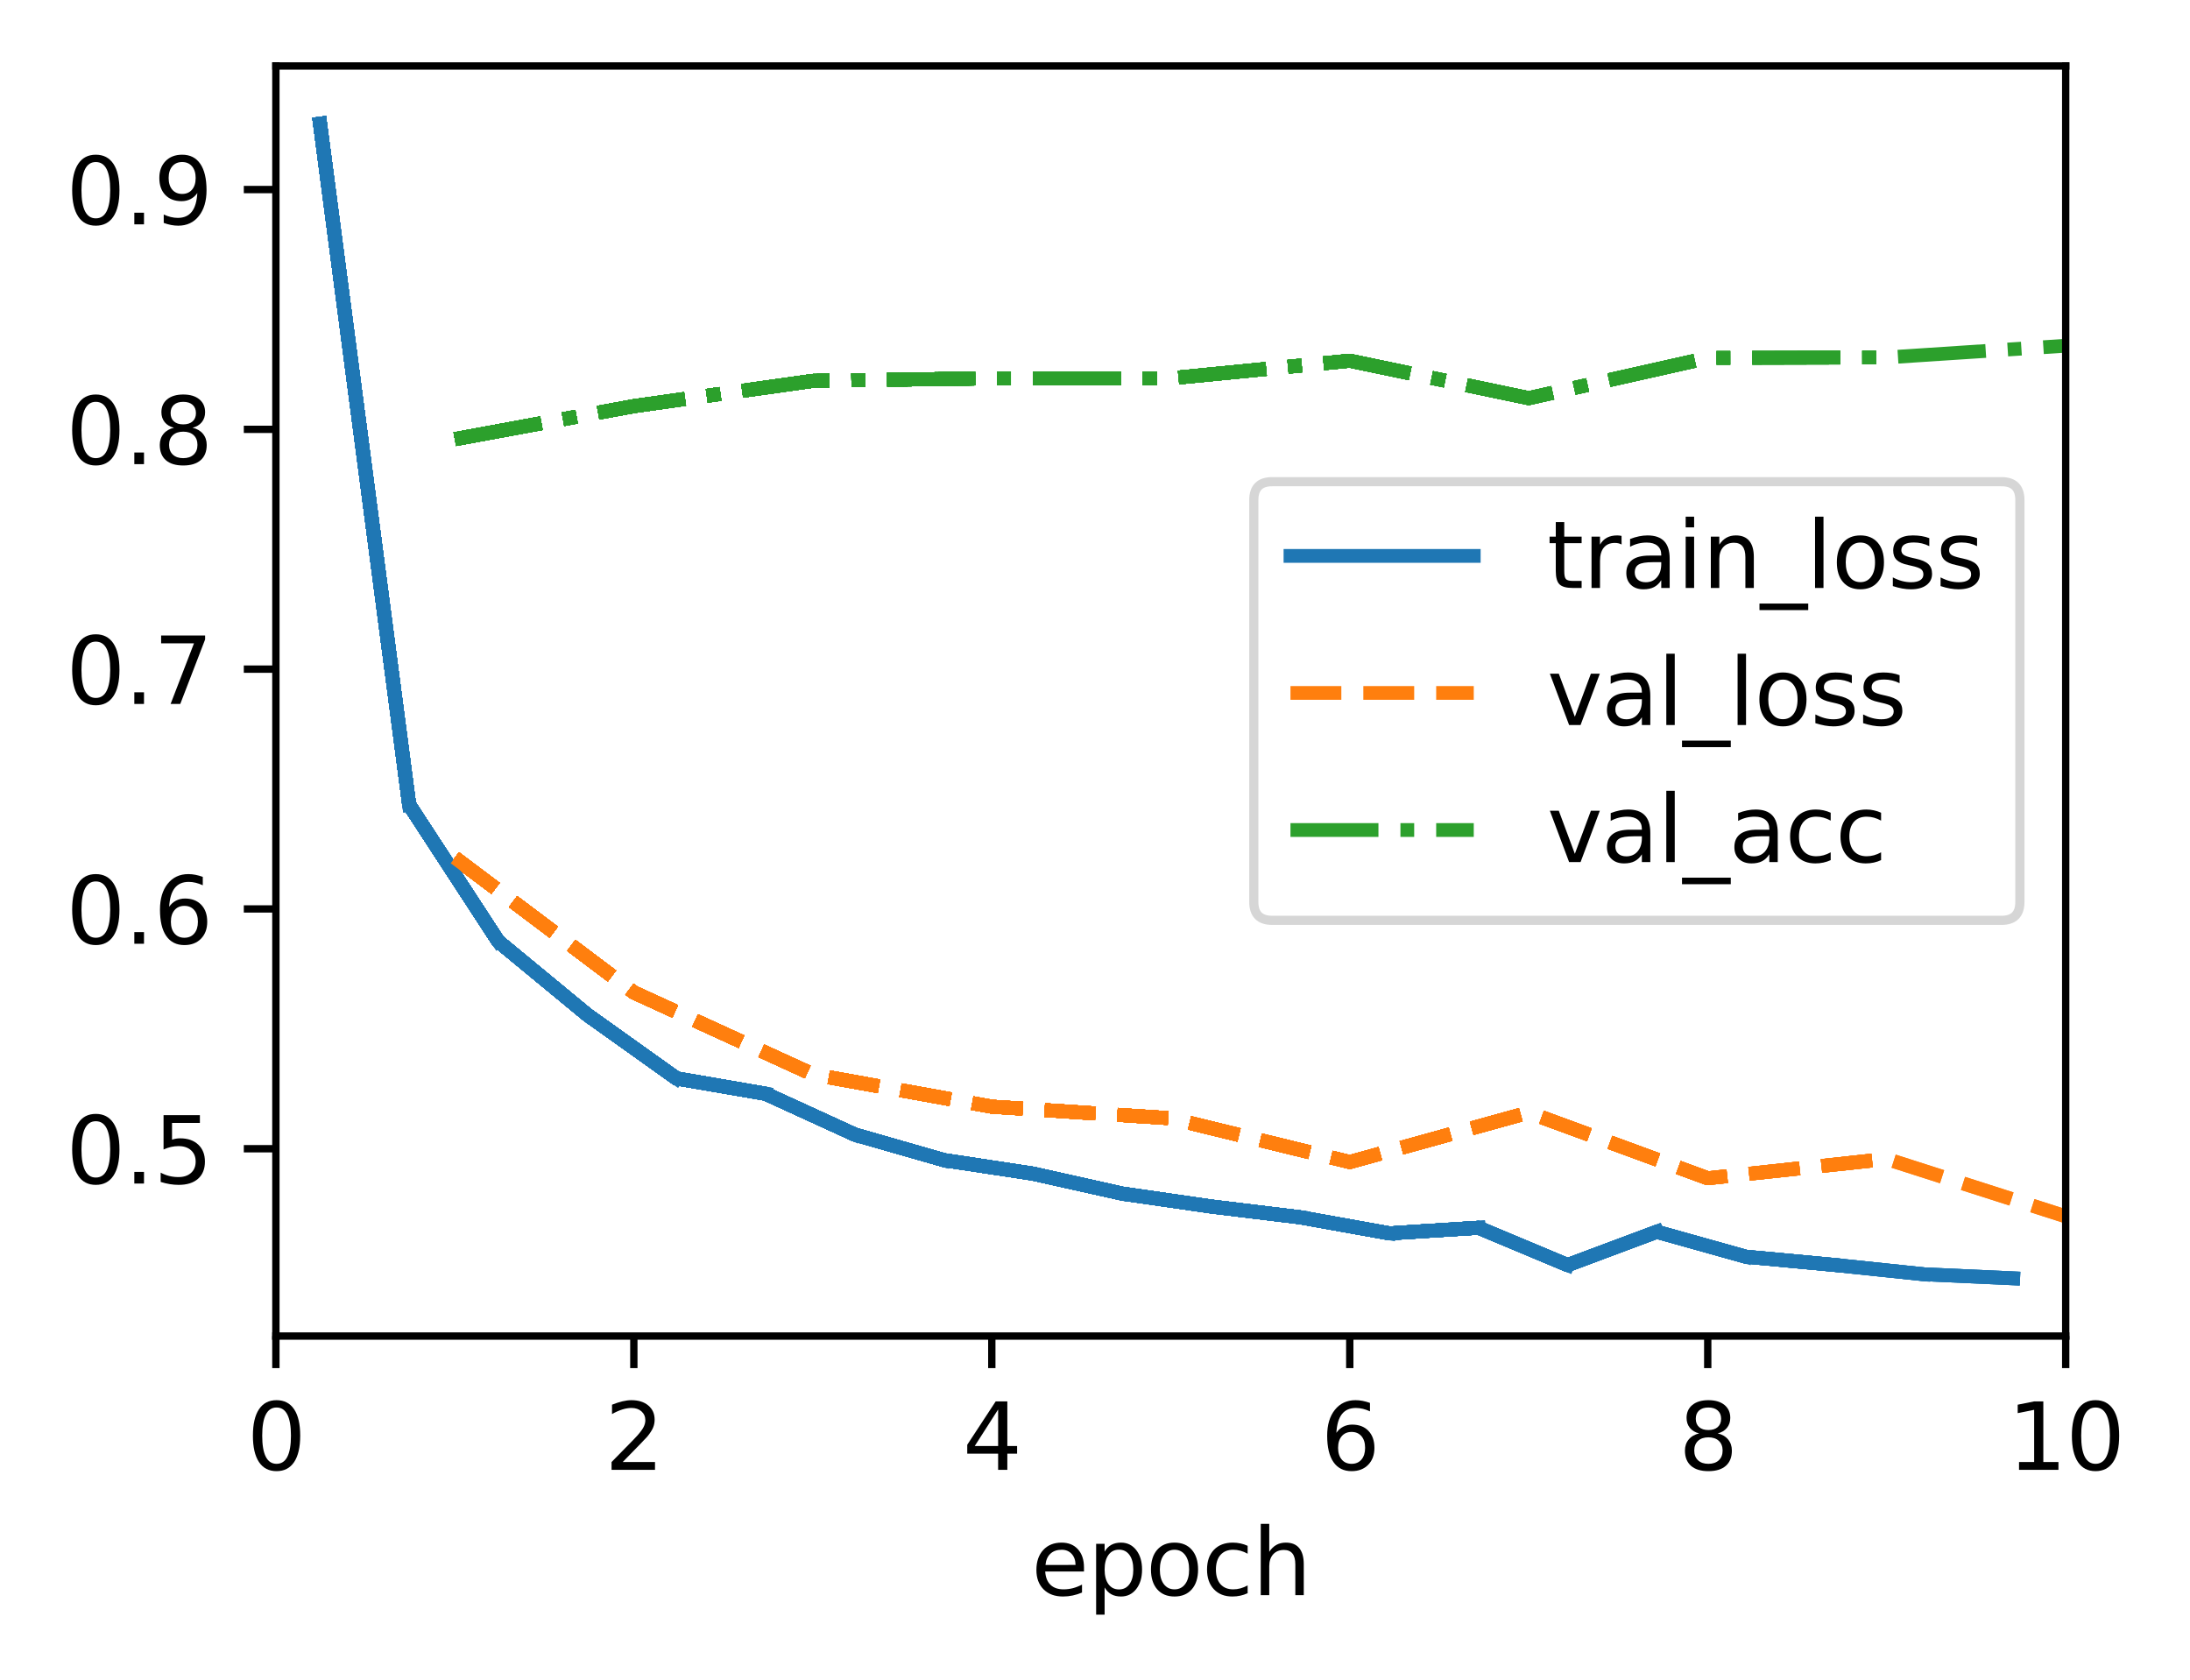 <?xml version="1.0" encoding="utf-8" standalone="no"?>
<!DOCTYPE svg PUBLIC "-//W3C//DTD SVG 1.1//EN"
  "http://www.w3.org/Graphics/SVG/1.1/DTD/svg11.dtd">
<svg xmlns:xlink="http://www.w3.org/1999/xlink" width="238.966pt" height="183.356pt" viewBox="0 0 238.966 183.356" xmlns="http://www.w3.org/2000/svg" version="1.1">
 <defs>
  <style type="text/css">*{stroke-linejoin: round; stroke-linecap: butt}</style>
 </defs>
 <g id="figure_1">
  <g id="patch_1">
   <path d="M 0 183.356 
L 238.966 183.356 
L 238.966 0 
L 0 0 
z
" style="fill: #ffffff"/>
  </g>
  <g id="axes_1">
   <g id="patch_2">
    <path d="M 30.103 145.8 
L 225.403 145.8 
L 225.403 7.2 
L 30.103 7.2 
z
" style="fill: #ffffff"/>
   </g>
   <g id="matplotlib.axis_1">
    <g id="xtick_1">
     <g id="line2d_1">
      <defs>
       <path id="m4567399475" d="M 0 0 
L 0 3.5 
" style="stroke: #000000; stroke-width: 0.8"/>
      </defs>
      <g>
       <use xlink:href="#m4567399475" x="30.103" y="145.8" style="stroke: #000000; stroke-width: 0.8"/>
      </g>
     </g>
     <g id="text_1">
      <!-- 0 -->
      <g transform="translate(26.922 160.398) scale(0.1 -0.1)">
       <defs>
        <path id="DejaVuSans-30" d="M 2034 4250 
Q 1547 4250 1301 3770 
Q 1056 3291 1056 2328 
Q 1056 1369 1301 889 
Q 1547 409 2034 409 
Q 2525 409 2770 889 
Q 3016 1369 3016 2328 
Q 3016 3291 2770 3770 
Q 2525 4250 2034 4250 
z
M 2034 4750 
Q 2819 4750 3233 4129 
Q 3647 3509 3647 2328 
Q 3647 1150 3233 529 
Q 2819 -91 2034 -91 
Q 1250 -91 836 529 
Q 422 1150 422 2328 
Q 422 3509 836 4129 
Q 1250 4750 2034 4750 
z
" transform="scale(0.016)"/>
       </defs>
       <use xlink:href="#DejaVuSans-30"/>
      </g>
     </g>
    </g>
    <g id="xtick_2">
     <g id="line2d_2">
      <g>
       <use xlink:href="#m4567399475" x="69.163" y="145.8" style="stroke: #000000; stroke-width: 0.8"/>
      </g>
     </g>
     <g id="text_2">
      <!-- 2 -->
      <g transform="translate(65.982 160.398) scale(0.1 -0.1)">
       <defs>
        <path id="DejaVuSans-32" d="M 1228 531 
L 3431 531 
L 3431 0 
L 469 0 
L 469 531 
Q 828 903 1448 1529 
Q 2069 2156 2228 2338 
Q 2531 2678 2651 2914 
Q 2772 3150 2772 3378 
Q 2772 3750 2511 3984 
Q 2250 4219 1831 4219 
Q 1534 4219 1204 4116 
Q 875 4013 500 3803 
L 500 4441 
Q 881 4594 1212 4672 
Q 1544 4750 1819 4750 
Q 2544 4750 2975 4387 
Q 3406 4025 3406 3419 
Q 3406 3131 3298 2873 
Q 3191 2616 2906 2266 
Q 2828 2175 2409 1742 
Q 1991 1309 1228 531 
z
" transform="scale(0.016)"/>
       </defs>
       <use xlink:href="#DejaVuSans-32"/>
      </g>
     </g>
    </g>
    <g id="xtick_3">
     <g id="line2d_3">
      <g>
       <use xlink:href="#m4567399475" x="108.223" y="145.8" style="stroke: #000000; stroke-width: 0.8"/>
      </g>
     </g>
     <g id="text_3">
      <!-- 4 -->
      <g transform="translate(105.042 160.398) scale(0.1 -0.1)">
       <defs>
        <path id="DejaVuSans-34" d="M 2419 4116 
L 825 1625 
L 2419 1625 
L 2419 4116 
z
M 2253 4666 
L 3047 4666 
L 3047 1625 
L 3713 1625 
L 3713 1100 
L 3047 1100 
L 3047 0 
L 2419 0 
L 2419 1100 
L 313 1100 
L 313 1709 
L 2253 4666 
z
" transform="scale(0.016)"/>
       </defs>
       <use xlink:href="#DejaVuSans-34"/>
      </g>
     </g>
    </g>
    <g id="xtick_4">
     <g id="line2d_4">
      <g>
       <use xlink:href="#m4567399475" x="147.283" y="145.8" style="stroke: #000000; stroke-width: 0.8"/>
      </g>
     </g>
     <g id="text_4">
      <!-- 6 -->
      <g transform="translate(144.102 160.398) scale(0.1 -0.1)">
       <defs>
        <path id="DejaVuSans-36" d="M 2113 2584 
Q 1688 2584 1439 2293 
Q 1191 2003 1191 1497 
Q 1191 994 1439 701 
Q 1688 409 2113 409 
Q 2538 409 2786 701 
Q 3034 994 3034 1497 
Q 3034 2003 2786 2293 
Q 2538 2584 2113 2584 
z
M 3366 4563 
L 3366 3988 
Q 3128 4100 2886 4159 
Q 2644 4219 2406 4219 
Q 1781 4219 1451 3797 
Q 1122 3375 1075 2522 
Q 1259 2794 1537 2939 
Q 1816 3084 2150 3084 
Q 2853 3084 3261 2657 
Q 3669 2231 3669 1497 
Q 3669 778 3244 343 
Q 2819 -91 2113 -91 
Q 1303 -91 875 529 
Q 447 1150 447 2328 
Q 447 3434 972 4092 
Q 1497 4750 2381 4750 
Q 2619 4750 2861 4703 
Q 3103 4656 3366 4563 
z
" transform="scale(0.016)"/>
       </defs>
       <use xlink:href="#DejaVuSans-36"/>
      </g>
     </g>
    </g>
    <g id="xtick_5">
     <g id="line2d_5">
      <g>
       <use xlink:href="#m4567399475" x="186.343" y="145.8" style="stroke: #000000; stroke-width: 0.8"/>
      </g>
     </g>
     <g id="text_5">
      <!-- 8 -->
      <g transform="translate(183.162 160.398) scale(0.1 -0.1)">
       <defs>
        <path id="DejaVuSans-38" d="M 2034 2216 
Q 1584 2216 1326 1975 
Q 1069 1734 1069 1313 
Q 1069 891 1326 650 
Q 1584 409 2034 409 
Q 2484 409 2743 651 
Q 3003 894 3003 1313 
Q 3003 1734 2745 1975 
Q 2488 2216 2034 2216 
z
M 1403 2484 
Q 997 2584 770 2862 
Q 544 3141 544 3541 
Q 544 4100 942 4425 
Q 1341 4750 2034 4750 
Q 2731 4750 3128 4425 
Q 3525 4100 3525 3541 
Q 3525 3141 3298 2862 
Q 3072 2584 2669 2484 
Q 3125 2378 3379 2068 
Q 3634 1759 3634 1313 
Q 3634 634 3220 271 
Q 2806 -91 2034 -91 
Q 1263 -91 848 271 
Q 434 634 434 1313 
Q 434 1759 690 2068 
Q 947 2378 1403 2484 
z
M 1172 3481 
Q 1172 3119 1398 2916 
Q 1625 2713 2034 2713 
Q 2441 2713 2670 2916 
Q 2900 3119 2900 3481 
Q 2900 3844 2670 4047 
Q 2441 4250 2034 4250 
Q 1625 4250 1398 4047 
Q 1172 3844 1172 3481 
z
" transform="scale(0.016)"/>
       </defs>
       <use xlink:href="#DejaVuSans-38"/>
      </g>
     </g>
    </g>
    <g id="xtick_6">
     <g id="line2d_6">
      <g>
       <use xlink:href="#m4567399475" x="225.403" y="145.8" style="stroke: #000000; stroke-width: 0.8"/>
      </g>
     </g>
     <g id="text_6">
      <!-- 10 -->
      <g transform="translate(219.041 160.398) scale(0.1 -0.1)">
       <defs>
        <path id="DejaVuSans-31" d="M 794 531 
L 1825 531 
L 1825 4091 
L 703 3866 
L 703 4441 
L 1819 4666 
L 2450 4666 
L 2450 531 
L 3481 531 
L 3481 0 
L 794 0 
L 794 531 
z
" transform="scale(0.016)"/>
       </defs>
       <use xlink:href="#DejaVuSans-31"/>
       <use xlink:href="#DejaVuSans-30" x="63.623"/>
      </g>
     </g>
    </g>
    <g id="text_7">
     <!-- epoch -->
     <g transform="translate(112.525 174.077) scale(0.1 -0.1)">
      <defs>
       <path id="DejaVuSans-65" d="M 3597 1894 
L 3597 1613 
L 953 1613 
Q 991 1019 1311 708 
Q 1631 397 2203 397 
Q 2534 397 2845 478 
Q 3156 559 3463 722 
L 3463 178 
Q 3153 47 2828 -22 
Q 2503 -91 2169 -91 
Q 1331 -91 842 396 
Q 353 884 353 1716 
Q 353 2575 817 3079 
Q 1281 3584 2069 3584 
Q 2775 3584 3186 3129 
Q 3597 2675 3597 1894 
z
M 3022 2063 
Q 3016 2534 2758 2815 
Q 2500 3097 2075 3097 
Q 1594 3097 1305 2825 
Q 1016 2553 972 2059 
L 3022 2063 
z
" transform="scale(0.016)"/>
       <path id="DejaVuSans-70" d="M 1159 525 
L 1159 -1331 
L 581 -1331 
L 581 3500 
L 1159 3500 
L 1159 2969 
Q 1341 3281 1617 3432 
Q 1894 3584 2278 3584 
Q 2916 3584 3314 3078 
Q 3713 2572 3713 1747 
Q 3713 922 3314 415 
Q 2916 -91 2278 -91 
Q 1894 -91 1617 61 
Q 1341 213 1159 525 
z
M 3116 1747 
Q 3116 2381 2855 2742 
Q 2594 3103 2138 3103 
Q 1681 3103 1420 2742 
Q 1159 2381 1159 1747 
Q 1159 1113 1420 752 
Q 1681 391 2138 391 
Q 2594 391 2855 752 
Q 3116 1113 3116 1747 
z
" transform="scale(0.016)"/>
       <path id="DejaVuSans-6f" d="M 1959 3097 
Q 1497 3097 1228 2736 
Q 959 2375 959 1747 
Q 959 1119 1226 758 
Q 1494 397 1959 397 
Q 2419 397 2687 759 
Q 2956 1122 2956 1747 
Q 2956 2369 2687 2733 
Q 2419 3097 1959 3097 
z
M 1959 3584 
Q 2709 3584 3137 3096 
Q 3566 2609 3566 1747 
Q 3566 888 3137 398 
Q 2709 -91 1959 -91 
Q 1206 -91 779 398 
Q 353 888 353 1747 
Q 353 2609 779 3096 
Q 1206 3584 1959 3584 
z
" transform="scale(0.016)"/>
       <path id="DejaVuSans-63" d="M 3122 3366 
L 3122 2828 
Q 2878 2963 2633 3030 
Q 2388 3097 2138 3097 
Q 1578 3097 1268 2742 
Q 959 2388 959 1747 
Q 959 1106 1268 751 
Q 1578 397 2138 397 
Q 2388 397 2633 464 
Q 2878 531 3122 666 
L 3122 134 
Q 2881 22 2623 -34 
Q 2366 -91 2075 -91 
Q 1284 -91 818 406 
Q 353 903 353 1747 
Q 353 2603 823 3093 
Q 1294 3584 2113 3584 
Q 2378 3584 2631 3529 
Q 2884 3475 3122 3366 
z
" transform="scale(0.016)"/>
       <path id="DejaVuSans-68" d="M 3513 2113 
L 3513 0 
L 2938 0 
L 2938 2094 
Q 2938 2591 2744 2837 
Q 2550 3084 2163 3084 
Q 1697 3084 1428 2787 
Q 1159 2491 1159 1978 
L 1159 0 
L 581 0 
L 581 4863 
L 1159 4863 
L 1159 2956 
Q 1366 3272 1645 3428 
Q 1925 3584 2291 3584 
Q 2894 3584 3203 3211 
Q 3513 2838 3513 2113 
z
" transform="scale(0.016)"/>
      </defs>
      <use xlink:href="#DejaVuSans-65"/>
      <use xlink:href="#DejaVuSans-70" x="61.523"/>
      <use xlink:href="#DejaVuSans-6f" x="125"/>
      <use xlink:href="#DejaVuSans-63" x="186.182"/>
      <use xlink:href="#DejaVuSans-68" x="241.162"/>
     </g>
    </g>
   </g>
   <g id="matplotlib.axis_2">
    <g id="ytick_1">
     <g id="line2d_7">
      <defs>
       <path id="madfe149d69" d="M 0 0 
L -3.5 0 
" style="stroke: #000000; stroke-width: 0.8"/>
      </defs>
      <g>
       <use xlink:href="#madfe149d69" x="30.103" y="125.358" style="stroke: #000000; stroke-width: 0.8"/>
      </g>
     </g>
     <g id="text_8">
      <!-- 0.5 -->
      <g transform="translate(7.2 129.157) scale(0.1 -0.1)">
       <defs>
        <path id="DejaVuSans-2e" d="M 684 794 
L 1344 794 
L 1344 0 
L 684 0 
L 684 794 
z
" transform="scale(0.016)"/>
        <path id="DejaVuSans-35" d="M 691 4666 
L 3169 4666 
L 3169 4134 
L 1269 4134 
L 1269 2991 
Q 1406 3038 1543 3061 
Q 1681 3084 1819 3084 
Q 2600 3084 3056 2656 
Q 3513 2228 3513 1497 
Q 3513 744 3044 326 
Q 2575 -91 1722 -91 
Q 1428 -91 1123 -41 
Q 819 9 494 109 
L 494 744 
Q 775 591 1075 516 
Q 1375 441 1709 441 
Q 2250 441 2565 725 
Q 2881 1009 2881 1497 
Q 2881 1984 2565 2268 
Q 2250 2553 1709 2553 
Q 1456 2553 1204 2497 
Q 953 2441 691 2322 
L 691 4666 
z
" transform="scale(0.016)"/>
       </defs>
       <use xlink:href="#DejaVuSans-30"/>
       <use xlink:href="#DejaVuSans-2e" x="63.623"/>
       <use xlink:href="#DejaVuSans-35" x="95.41"/>
      </g>
     </g>
    </g>
    <g id="ytick_2">
     <g id="line2d_8">
      <g>
       <use xlink:href="#madfe149d69" x="30.103" y="99.19" style="stroke: #000000; stroke-width: 0.8"/>
      </g>
     </g>
     <g id="text_9">
      <!-- 0.6 -->
      <g transform="translate(7.2 102.989) scale(0.1 -0.1)">
       <use xlink:href="#DejaVuSans-30"/>
       <use xlink:href="#DejaVuSans-2e" x="63.623"/>
       <use xlink:href="#DejaVuSans-36" x="95.41"/>
      </g>
     </g>
    </g>
    <g id="ytick_3">
     <g id="line2d_9">
      <g>
       <use xlink:href="#madfe149d69" x="30.103" y="73.021" style="stroke: #000000; stroke-width: 0.8"/>
      </g>
     </g>
     <g id="text_10">
      <!-- 0.7 -->
      <g transform="translate(7.2 76.82) scale(0.1 -0.1)">
       <defs>
        <path id="DejaVuSans-37" d="M 525 4666 
L 3525 4666 
L 3525 4397 
L 1831 0 
L 1172 0 
L 2766 4134 
L 525 4134 
L 525 4666 
z
" transform="scale(0.016)"/>
       </defs>
       <use xlink:href="#DejaVuSans-30"/>
       <use xlink:href="#DejaVuSans-2e" x="63.623"/>
       <use xlink:href="#DejaVuSans-37" x="95.41"/>
      </g>
     </g>
    </g>
    <g id="ytick_4">
     <g id="line2d_10">
      <g>
       <use xlink:href="#madfe149d69" x="30.103" y="46.852" style="stroke: #000000; stroke-width: 0.8"/>
      </g>
     </g>
     <g id="text_11">
      <!-- 0.8 -->
      <g transform="translate(7.2 50.652) scale(0.1 -0.1)">
       <use xlink:href="#DejaVuSans-30"/>
       <use xlink:href="#DejaVuSans-2e" x="63.623"/>
       <use xlink:href="#DejaVuSans-38" x="95.41"/>
      </g>
     </g>
    </g>
    <g id="ytick_5">
     <g id="line2d_11">
      <g>
       <use xlink:href="#madfe149d69" x="30.103" y="20.684" style="stroke: #000000; stroke-width: 0.8"/>
      </g>
     </g>
     <g id="text_12">
      <!-- 0.9 -->
      <g transform="translate(7.2 24.483) scale(0.1 -0.1)">
       <defs>
        <path id="DejaVuSans-39" d="M 703 97 
L 703 672 
Q 941 559 1184 500 
Q 1428 441 1663 441 
Q 2288 441 2617 861 
Q 2947 1281 2994 2138 
Q 2813 1869 2534 1725 
Q 2256 1581 1919 1581 
Q 1219 1581 811 2004 
Q 403 2428 403 3163 
Q 403 3881 828 4315 
Q 1253 4750 1959 4750 
Q 2769 4750 3195 4129 
Q 3622 3509 3622 2328 
Q 3622 1225 3098 567 
Q 2575 -91 1691 -91 
Q 1453 -91 1209 -44 
Q 966 3 703 97 
z
M 1959 2075 
Q 2384 2075 2632 2365 
Q 2881 2656 2881 3163 
Q 2881 3666 2632 3958 
Q 2384 4250 1959 4250 
Q 1534 4250 1286 3958 
Q 1038 3666 1038 3163 
Q 1038 2656 1286 2365 
Q 1534 2075 1959 2075 
z
" transform="scale(0.016)"/>
       </defs>
       <use xlink:href="#DejaVuSans-30"/>
       <use xlink:href="#DejaVuSans-2e" x="63.623"/>
       <use xlink:href="#DejaVuSans-39" x="95.41"/>
      </g>
     </g>
    </g>
   </g>
   <g id="line2d_12">
    <path d="M 34.923 13.5 
" clip-path="url(#p305bab994c)" style="fill: none; stroke: #1f77b4; stroke-width: 1.5; stroke-linecap: square"/>
   </g>
   <g id="line2d_13">
    <path d="M 34.923 13.5 
L 44.647 87.822 
" clip-path="url(#p305bab994c)" style="fill: none; stroke: #1f77b4; stroke-width: 1.5; stroke-linecap: square"/>
   </g>
   <g id="line2d_14">
    <path d="M 34.923 13.5 
L 44.647 87.822 
" clip-path="url(#p305bab994c)" style="fill: none; stroke: #1f77b4; stroke-width: 1.5; stroke-linecap: square"/>
   </g>
   <g id="line2d_15">
    <path d="M 49.633 93.607 
" clip-path="url(#p305bab994c)" style="fill: none; stroke-dasharray: 5.55,2.4; stroke-dashoffset: 0; stroke: #ff7f0e; stroke-width: 1.5"/>
   </g>
   <g id="line2d_16"/>
   <g id="line2d_17">
    <path d="M 34.923 13.5 
L 44.647 87.822 
" clip-path="url(#p305bab994c)" style="fill: none; stroke: #1f77b4; stroke-width: 1.5; stroke-linecap: square"/>
   </g>
   <g id="line2d_18">
    <path d="M 49.633 93.607 
" clip-path="url(#p305bab994c)" style="fill: none; stroke-dasharray: 5.55,2.4; stroke-dashoffset: 0; stroke: #ff7f0e; stroke-width: 1.5"/>
   </g>
   <g id="line2d_19">
    <path d="M 49.633 47.926 
" clip-path="url(#p305bab994c)" style="fill: none; stroke-dasharray: 9.6,2.4,1.5,2.4; stroke-dashoffset: 0; stroke: #2ca02c; stroke-width: 1.5"/>
   </g>
   <g id="line2d_20">
    <path d="M 34.923 13.5 
L 44.647 87.822 
L 54.37 102.728 
" clip-path="url(#p305bab994c)" style="fill: none; stroke: #1f77b4; stroke-width: 1.5; stroke-linecap: square"/>
   </g>
   <g id="line2d_21">
    <path d="M 49.633 93.607 
" clip-path="url(#p305bab994c)" style="fill: none; stroke-dasharray: 5.55,2.4; stroke-dashoffset: 0; stroke: #ff7f0e; stroke-width: 1.5"/>
   </g>
   <g id="line2d_22">
    <path d="M 49.633 47.926 
" clip-path="url(#p305bab994c)" style="fill: none; stroke-dasharray: 9.6,2.4,1.5,2.4; stroke-dashoffset: 0; stroke: #2ca02c; stroke-width: 1.5"/>
   </g>
   <g id="line2d_23">
    <path d="M 34.923 13.5 
L 44.647 87.822 
L 54.37 102.728 
L 64.094 110.748 
" clip-path="url(#p305bab994c)" style="fill: none; stroke: #1f77b4; stroke-width: 1.5; stroke-linecap: square"/>
   </g>
   <g id="line2d_24">
    <path d="M 49.633 93.607 
" clip-path="url(#p305bab994c)" style="fill: none; stroke-dasharray: 5.55,2.4; stroke-dashoffset: 0; stroke: #ff7f0e; stroke-width: 1.5"/>
   </g>
   <g id="line2d_25">
    <path d="M 49.633 47.926 
" clip-path="url(#p305bab994c)" style="fill: none; stroke-dasharray: 9.6,2.4,1.5,2.4; stroke-dashoffset: 0; stroke: #2ca02c; stroke-width: 1.5"/>
   </g>
   <g id="line2d_26">
    <path d="M 34.923 13.5 
L 44.647 87.822 
L 54.37 102.728 
L 64.094 110.748 
" clip-path="url(#p305bab994c)" style="fill: none; stroke: #1f77b4; stroke-width: 1.5; stroke-linecap: square"/>
   </g>
   <g id="line2d_27">
    <path d="M 49.633 93.607 
L 69.163 108.306 
" clip-path="url(#p305bab994c)" style="fill: none; stroke-dasharray: 5.55,2.4; stroke-dashoffset: 0; stroke: #ff7f0e; stroke-width: 1.5"/>
   </g>
   <g id="line2d_28">
    <path d="M 49.633 47.926 
" clip-path="url(#p305bab994c)" style="fill: none; stroke-dasharray: 9.6,2.4,1.5,2.4; stroke-dashoffset: 0; stroke: #2ca02c; stroke-width: 1.5"/>
   </g>
   <g id="line2d_29">
    <path d="M 34.923 13.5 
L 44.647 87.822 
L 54.37 102.728 
L 64.094 110.748 
" clip-path="url(#p305bab994c)" style="fill: none; stroke: #1f77b4; stroke-width: 1.5; stroke-linecap: square"/>
   </g>
   <g id="line2d_30">
    <path d="M 49.633 93.607 
L 69.163 108.306 
" clip-path="url(#p305bab994c)" style="fill: none; stroke-dasharray: 5.55,2.4; stroke-dashoffset: 0; stroke: #ff7f0e; stroke-width: 1.5"/>
   </g>
   <g id="line2d_31">
    <path d="M 49.633 47.926 
L 69.163 44.322 
" clip-path="url(#p305bab994c)" style="fill: none; stroke-dasharray: 9.6,2.4,1.5,2.4; stroke-dashoffset: 0; stroke: #2ca02c; stroke-width: 1.5"/>
   </g>
   <g id="line2d_32">
    <path d="M 34.923 13.5 
L 44.647 87.822 
L 54.37 102.728 
L 64.094 110.748 
L 73.817 117.685 
" clip-path="url(#p305bab994c)" style="fill: none; stroke: #1f77b4; stroke-width: 1.5; stroke-linecap: square"/>
   </g>
   <g id="line2d_33">
    <path d="M 49.633 93.607 
L 69.163 108.306 
" clip-path="url(#p305bab994c)" style="fill: none; stroke-dasharray: 5.55,2.4; stroke-dashoffset: 0; stroke: #ff7f0e; stroke-width: 1.5"/>
   </g>
   <g id="line2d_34">
    <path d="M 49.633 47.926 
L 69.163 44.322 
" clip-path="url(#p305bab994c)" style="fill: none; stroke-dasharray: 9.6,2.4,1.5,2.4; stroke-dashoffset: 0; stroke: #2ca02c; stroke-width: 1.5"/>
   </g>
   <g id="line2d_35">
    <path d="M 34.923 13.5 
L 44.647 87.822 
L 54.37 102.728 
L 64.094 110.748 
L 73.817 117.685 
L 83.541 119.358 
" clip-path="url(#p305bab994c)" style="fill: none; stroke: #1f77b4; stroke-width: 1.5; stroke-linecap: square"/>
   </g>
   <g id="line2d_36">
    <path d="M 49.633 93.607 
L 69.163 108.306 
" clip-path="url(#p305bab994c)" style="fill: none; stroke-dasharray: 5.55,2.4; stroke-dashoffset: 0; stroke: #ff7f0e; stroke-width: 1.5"/>
   </g>
   <g id="line2d_37">
    <path d="M 49.633 47.926 
L 69.163 44.322 
" clip-path="url(#p305bab994c)" style="fill: none; stroke-dasharray: 9.6,2.4,1.5,2.4; stroke-dashoffset: 0; stroke: #2ca02c; stroke-width: 1.5"/>
   </g>
   <g id="line2d_38">
    <path d="M 34.923 13.5 
L 44.647 87.822 
L 54.37 102.728 
L 64.094 110.748 
L 73.817 117.685 
L 83.541 119.358 
" clip-path="url(#p305bab994c)" style="fill: none; stroke: #1f77b4; stroke-width: 1.5; stroke-linecap: square"/>
   </g>
   <g id="line2d_39">
    <path d="M 49.633 93.607 
L 69.163 108.306 
L 88.693 117.244 
" clip-path="url(#p305bab994c)" style="fill: none; stroke-dasharray: 5.55,2.4; stroke-dashoffset: 0; stroke: #ff7f0e; stroke-width: 1.5"/>
   </g>
   <g id="line2d_40">
    <path d="M 49.633 47.926 
L 69.163 44.322 
" clip-path="url(#p305bab994c)" style="fill: none; stroke-dasharray: 9.6,2.4,1.5,2.4; stroke-dashoffset: 0; stroke: #2ca02c; stroke-width: 1.5"/>
   </g>
   <g id="line2d_41">
    <path d="M 34.923 13.5 
L 44.647 87.822 
L 54.37 102.728 
L 64.094 110.748 
L 73.817 117.685 
L 83.541 119.358 
" clip-path="url(#p305bab994c)" style="fill: none; stroke: #1f77b4; stroke-width: 1.5; stroke-linecap: square"/>
   </g>
   <g id="line2d_42">
    <path d="M 49.633 93.607 
L 69.163 108.306 
L 88.693 117.244 
" clip-path="url(#p305bab994c)" style="fill: none; stroke-dasharray: 5.55,2.4; stroke-dashoffset: 0; stroke: #ff7f0e; stroke-width: 1.5"/>
   </g>
   <g id="line2d_43">
    <path d="M 49.633 47.926 
L 69.163 44.322 
L 88.693 41.562 
" clip-path="url(#p305bab994c)" style="fill: none; stroke-dasharray: 9.6,2.4,1.5,2.4; stroke-dashoffset: 0; stroke: #2ca02c; stroke-width: 1.5"/>
   </g>
   <g id="line2d_44">
    <path d="M 34.923 13.5 
L 44.647 87.822 
L 54.37 102.728 
L 64.094 110.748 
L 73.817 117.685 
L 83.541 119.358 
L 93.264 123.81 
" clip-path="url(#p305bab994c)" style="fill: none; stroke: #1f77b4; stroke-width: 1.5; stroke-linecap: square"/>
   </g>
   <g id="line2d_45">
    <path d="M 49.633 93.607 
L 69.163 108.306 
L 88.693 117.244 
" clip-path="url(#p305bab994c)" style="fill: none; stroke-dasharray: 5.55,2.4; stroke-dashoffset: 0; stroke: #ff7f0e; stroke-width: 1.5"/>
   </g>
   <g id="line2d_46">
    <path d="M 49.633 47.926 
L 69.163 44.322 
L 88.693 41.562 
" clip-path="url(#p305bab994c)" style="fill: none; stroke-dasharray: 9.6,2.4,1.5,2.4; stroke-dashoffset: 0; stroke: #2ca02c; stroke-width: 1.5"/>
   </g>
   <g id="line2d_47">
    <path d="M 34.923 13.5 
L 44.647 87.822 
L 54.37 102.728 
L 64.094 110.748 
L 73.817 117.685 
L 83.541 119.358 
L 93.264 123.81 
L 102.987 126.6 
" clip-path="url(#p305bab994c)" style="fill: none; stroke: #1f77b4; stroke-width: 1.5; stroke-linecap: square"/>
   </g>
   <g id="line2d_48">
    <path d="M 49.633 93.607 
L 69.163 108.306 
L 88.693 117.244 
" clip-path="url(#p305bab994c)" style="fill: none; stroke-dasharray: 5.55,2.4; stroke-dashoffset: 0; stroke: #ff7f0e; stroke-width: 1.5"/>
   </g>
   <g id="line2d_49">
    <path d="M 49.633 47.926 
L 69.163 44.322 
L 88.693 41.562 
" clip-path="url(#p305bab994c)" style="fill: none; stroke-dasharray: 9.6,2.4,1.5,2.4; stroke-dashoffset: 0; stroke: #2ca02c; stroke-width: 1.5"/>
   </g>
   <g id="line2d_50">
    <path d="M 34.923 13.5 
L 44.647 87.822 
L 54.37 102.728 
L 64.094 110.748 
L 73.817 117.685 
L 83.541 119.358 
L 93.264 123.81 
L 102.987 126.6 
" clip-path="url(#p305bab994c)" style="fill: none; stroke: #1f77b4; stroke-width: 1.5; stroke-linecap: square"/>
   </g>
   <g id="line2d_51">
    <path d="M 49.633 93.607 
L 69.163 108.306 
L 88.693 117.244 
L 108.223 120.769 
" clip-path="url(#p305bab994c)" style="fill: none; stroke-dasharray: 5.55,2.4; stroke-dashoffset: 0; stroke: #ff7f0e; stroke-width: 1.5"/>
   </g>
   <g id="line2d_52">
    <path d="M 49.633 47.926 
L 69.163 44.322 
L 88.693 41.562 
" clip-path="url(#p305bab994c)" style="fill: none; stroke-dasharray: 9.6,2.4,1.5,2.4; stroke-dashoffset: 0; stroke: #2ca02c; stroke-width: 1.5"/>
   </g>
   <g id="line2d_53">
    <path d="M 34.923 13.5 
L 44.647 87.822 
L 54.37 102.728 
L 64.094 110.748 
L 73.817 117.685 
L 83.541 119.358 
L 93.264 123.81 
L 102.987 126.6 
" clip-path="url(#p305bab994c)" style="fill: none; stroke: #1f77b4; stroke-width: 1.5; stroke-linecap: square"/>
   </g>
   <g id="line2d_54">
    <path d="M 49.633 93.607 
L 69.163 108.306 
L 88.693 117.244 
L 108.223 120.769 
" clip-path="url(#p305bab994c)" style="fill: none; stroke-dasharray: 5.55,2.4; stroke-dashoffset: 0; stroke: #ff7f0e; stroke-width: 1.5"/>
   </g>
   <g id="line2d_55">
    <path d="M 49.633 47.926 
L 69.163 44.322 
L 88.693 41.562 
L 108.223 41.281 
" clip-path="url(#p305bab994c)" style="fill: none; stroke-dasharray: 9.6,2.4,1.5,2.4; stroke-dashoffset: 0; stroke: #2ca02c; stroke-width: 1.5"/>
   </g>
   <g id="line2d_56">
    <path d="M 34.923 13.5 
L 44.647 87.822 
L 54.37 102.728 
L 64.094 110.748 
L 73.817 117.685 
L 83.541 119.358 
L 93.264 123.81 
L 102.987 126.6 
L 112.711 128.079 
" clip-path="url(#p305bab994c)" style="fill: none; stroke: #1f77b4; stroke-width: 1.5; stroke-linecap: square"/>
   </g>
   <g id="line2d_57">
    <path d="M 49.633 93.607 
L 69.163 108.306 
L 88.693 117.244 
L 108.223 120.769 
" clip-path="url(#p305bab994c)" style="fill: none; stroke-dasharray: 5.55,2.4; stroke-dashoffset: 0; stroke: #ff7f0e; stroke-width: 1.5"/>
   </g>
   <g id="line2d_58">
    <path d="M 49.633 47.926 
L 69.163 44.322 
L 88.693 41.562 
L 108.223 41.281 
" clip-path="url(#p305bab994c)" style="fill: none; stroke-dasharray: 9.6,2.4,1.5,2.4; stroke-dashoffset: 0; stroke: #2ca02c; stroke-width: 1.5"/>
   </g>
   <g id="line2d_59">
    <path d="M 34.923 13.5 
L 44.647 87.822 
L 54.37 102.728 
L 64.094 110.748 
L 73.817 117.685 
L 83.541 119.358 
L 93.264 123.81 
L 102.987 126.6 
L 112.711 128.079 
L 122.434 130.253 
" clip-path="url(#p305bab994c)" style="fill: none; stroke: #1f77b4; stroke-width: 1.5; stroke-linecap: square"/>
   </g>
   <g id="line2d_60">
    <path d="M 49.633 93.607 
L 69.163 108.306 
L 88.693 117.244 
L 108.223 120.769 
" clip-path="url(#p305bab994c)" style="fill: none; stroke-dasharray: 5.55,2.4; stroke-dashoffset: 0; stroke: #ff7f0e; stroke-width: 1.5"/>
   </g>
   <g id="line2d_61">
    <path d="M 49.633 47.926 
L 69.163 44.322 
L 88.693 41.562 
L 108.223 41.281 
" clip-path="url(#p305bab994c)" style="fill: none; stroke-dasharray: 9.6,2.4,1.5,2.4; stroke-dashoffset: 0; stroke: #2ca02c; stroke-width: 1.5"/>
   </g>
   <g id="line2d_62">
    <path d="M 34.923 13.5 
L 44.647 87.822 
L 54.37 102.728 
L 64.094 110.748 
L 73.817 117.685 
L 83.541 119.358 
L 93.264 123.81 
L 102.987 126.6 
L 112.711 128.079 
L 122.434 130.253 
" clip-path="url(#p305bab994c)" style="fill: none; stroke: #1f77b4; stroke-width: 1.5; stroke-linecap: square"/>
   </g>
   <g id="line2d_63">
    <path d="M 49.633 93.607 
L 69.163 108.306 
L 88.693 117.244 
L 108.223 120.769 
L 127.753 122.037 
" clip-path="url(#p305bab994c)" style="fill: none; stroke-dasharray: 5.55,2.4; stroke-dashoffset: 0; stroke: #ff7f0e; stroke-width: 1.5"/>
   </g>
   <g id="line2d_64">
    <path d="M 49.633 47.926 
L 69.163 44.322 
L 88.693 41.562 
L 108.223 41.281 
" clip-path="url(#p305bab994c)" style="fill: none; stroke-dasharray: 9.6,2.4,1.5,2.4; stroke-dashoffset: 0; stroke: #2ca02c; stroke-width: 1.5"/>
   </g>
   <g id="line2d_65">
    <path d="M 34.923 13.5 
L 44.647 87.822 
L 54.37 102.728 
L 64.094 110.748 
L 73.817 117.685 
L 83.541 119.358 
L 93.264 123.81 
L 102.987 126.6 
L 112.711 128.079 
L 122.434 130.253 
" clip-path="url(#p305bab994c)" style="fill: none; stroke: #1f77b4; stroke-width: 1.5; stroke-linecap: square"/>
   </g>
   <g id="line2d_66">
    <path d="M 49.633 93.607 
L 69.163 108.306 
L 88.693 117.244 
L 108.223 120.769 
L 127.753 122.037 
" clip-path="url(#p305bab994c)" style="fill: none; stroke-dasharray: 5.55,2.4; stroke-dashoffset: 0; stroke: #ff7f0e; stroke-width: 1.5"/>
   </g>
   <g id="line2d_67">
    <path d="M 49.633 47.926 
L 69.163 44.322 
L 88.693 41.562 
L 108.223 41.281 
L 127.753 41.281 
" clip-path="url(#p305bab994c)" style="fill: none; stroke-dasharray: 9.6,2.4,1.5,2.4; stroke-dashoffset: 0; stroke: #2ca02c; stroke-width: 1.5"/>
   </g>
   <g id="line2d_68">
    <path d="M 34.923 13.5 
L 44.647 87.822 
L 54.37 102.728 
L 64.094 110.748 
L 73.817 117.685 
L 83.541 119.358 
L 93.264 123.81 
L 102.987 126.6 
L 112.711 128.079 
L 122.434 130.253 
L 132.158 131.662 
" clip-path="url(#p305bab994c)" style="fill: none; stroke: #1f77b4; stroke-width: 1.5; stroke-linecap: square"/>
   </g>
   <g id="line2d_69">
    <path d="M 49.633 93.607 
L 69.163 108.306 
L 88.693 117.244 
L 108.223 120.769 
L 127.753 122.037 
" clip-path="url(#p305bab994c)" style="fill: none; stroke-dasharray: 5.55,2.4; stroke-dashoffset: 0; stroke: #ff7f0e; stroke-width: 1.5"/>
   </g>
   <g id="line2d_70">
    <path d="M 49.633 47.926 
L 69.163 44.322 
L 88.693 41.562 
L 108.223 41.281 
L 127.753 41.281 
" clip-path="url(#p305bab994c)" style="fill: none; stroke-dasharray: 9.6,2.4,1.5,2.4; stroke-dashoffset: 0; stroke: #2ca02c; stroke-width: 1.5"/>
   </g>
   <g id="line2d_71">
    <path d="M 34.923 13.5 
L 44.647 87.822 
L 54.37 102.728 
L 64.094 110.748 
L 73.817 117.685 
L 83.541 119.358 
L 93.264 123.81 
L 102.987 126.6 
L 112.711 128.079 
L 122.434 130.253 
L 132.158 131.662 
L 141.881 132.844 
" clip-path="url(#p305bab994c)" style="fill: none; stroke: #1f77b4; stroke-width: 1.5; stroke-linecap: square"/>
   </g>
   <g id="line2d_72">
    <path d="M 49.633 93.607 
L 69.163 108.306 
L 88.693 117.244 
L 108.223 120.769 
L 127.753 122.037 
" clip-path="url(#p305bab994c)" style="fill: none; stroke-dasharray: 5.55,2.4; stroke-dashoffset: 0; stroke: #ff7f0e; stroke-width: 1.5"/>
   </g>
   <g id="line2d_73">
    <path d="M 49.633 47.926 
L 69.163 44.322 
L 88.693 41.562 
L 108.223 41.281 
L 127.753 41.281 
" clip-path="url(#p305bab994c)" style="fill: none; stroke-dasharray: 9.6,2.4,1.5,2.4; stroke-dashoffset: 0; stroke: #2ca02c; stroke-width: 1.5"/>
   </g>
   <g id="line2d_74">
    <path d="M 34.923 13.5 
L 44.647 87.822 
L 54.37 102.728 
L 64.094 110.748 
L 73.817 117.685 
L 83.541 119.358 
L 93.264 123.81 
L 102.987 126.6 
L 112.711 128.079 
L 122.434 130.253 
L 132.158 131.662 
L 141.881 132.844 
" clip-path="url(#p305bab994c)" style="fill: none; stroke: #1f77b4; stroke-width: 1.5; stroke-linecap: square"/>
   </g>
   <g id="line2d_75">
    <path d="M 49.633 93.607 
L 69.163 108.306 
L 88.693 117.244 
L 108.223 120.769 
L 127.753 122.037 
L 147.283 126.813 
" clip-path="url(#p305bab994c)" style="fill: none; stroke-dasharray: 5.55,2.4; stroke-dashoffset: 0; stroke: #ff7f0e; stroke-width: 1.5"/>
   </g>
   <g id="line2d_76">
    <path d="M 49.633 47.926 
L 69.163 44.322 
L 88.693 41.562 
L 108.223 41.281 
L 127.753 41.281 
" clip-path="url(#p305bab994c)" style="fill: none; stroke-dasharray: 9.6,2.4,1.5,2.4; stroke-dashoffset: 0; stroke: #2ca02c; stroke-width: 1.5"/>
   </g>
   <g id="line2d_77">
    <path d="M 34.923 13.5 
L 44.647 87.822 
L 54.37 102.728 
L 64.094 110.748 
L 73.817 117.685 
L 83.541 119.358 
L 93.264 123.81 
L 102.987 126.6 
L 112.711 128.079 
L 122.434 130.253 
L 132.158 131.662 
L 141.881 132.844 
" clip-path="url(#p305bab994c)" style="fill: none; stroke: #1f77b4; stroke-width: 1.5; stroke-linecap: square"/>
   </g>
   <g id="line2d_78">
    <path d="M 49.633 93.607 
L 69.163 108.306 
L 88.693 117.244 
L 108.223 120.769 
L 127.753 122.037 
L 147.283 126.813 
" clip-path="url(#p305bab994c)" style="fill: none; stroke-dasharray: 5.55,2.4; stroke-dashoffset: 0; stroke: #ff7f0e; stroke-width: 1.5"/>
   </g>
   <g id="line2d_79">
    <path d="M 49.633 47.926 
L 69.163 44.322 
L 88.693 41.562 
L 108.223 41.281 
L 127.753 41.281 
L 147.283 39.365 
" clip-path="url(#p305bab994c)" style="fill: none; stroke-dasharray: 9.6,2.4,1.5,2.4; stroke-dashoffset: 0; stroke: #2ca02c; stroke-width: 1.5"/>
   </g>
   <g id="line2d_80">
    <path d="M 34.923 13.5 
L 44.647 87.822 
L 54.37 102.728 
L 64.094 110.748 
L 73.817 117.685 
L 83.541 119.358 
L 93.264 123.81 
L 102.987 126.6 
L 112.711 128.079 
L 122.434 130.253 
L 132.158 131.662 
L 141.881 132.844 
L 151.605 134.591 
" clip-path="url(#p305bab994c)" style="fill: none; stroke: #1f77b4; stroke-width: 1.5; stroke-linecap: square"/>
   </g>
   <g id="line2d_81">
    <path d="M 49.633 93.607 
L 69.163 108.306 
L 88.693 117.244 
L 108.223 120.769 
L 127.753 122.037 
L 147.283 126.813 
" clip-path="url(#p305bab994c)" style="fill: none; stroke-dasharray: 5.55,2.4; stroke-dashoffset: 0; stroke: #ff7f0e; stroke-width: 1.5"/>
   </g>
   <g id="line2d_82">
    <path d="M 49.633 47.926 
L 69.163 44.322 
L 88.693 41.562 
L 108.223 41.281 
L 127.753 41.281 
L 147.283 39.365 
" clip-path="url(#p305bab994c)" style="fill: none; stroke-dasharray: 9.6,2.4,1.5,2.4; stroke-dashoffset: 0; stroke: #2ca02c; stroke-width: 1.5"/>
   </g>
   <g id="line2d_83">
    <path d="M 34.923 13.5 
L 44.647 87.822 
L 54.37 102.728 
L 64.094 110.748 
L 73.817 117.685 
L 83.541 119.358 
L 93.264 123.81 
L 102.987 126.6 
L 112.711 128.079 
L 122.434 130.253 
L 132.158 131.662 
L 141.881 132.844 
L 151.605 134.591 
L 161.328 133.981 
" clip-path="url(#p305bab994c)" style="fill: none; stroke: #1f77b4; stroke-width: 1.5; stroke-linecap: square"/>
   </g>
   <g id="line2d_84">
    <path d="M 49.633 93.607 
L 69.163 108.306 
L 88.693 117.244 
L 108.223 120.769 
L 127.753 122.037 
L 147.283 126.813 
" clip-path="url(#p305bab994c)" style="fill: none; stroke-dasharray: 5.55,2.4; stroke-dashoffset: 0; stroke: #ff7f0e; stroke-width: 1.5"/>
   </g>
   <g id="line2d_85">
    <path d="M 49.633 47.926 
L 69.163 44.322 
L 88.693 41.562 
L 108.223 41.281 
L 127.753 41.281 
L 147.283 39.365 
" clip-path="url(#p305bab994c)" style="fill: none; stroke-dasharray: 9.6,2.4,1.5,2.4; stroke-dashoffset: 0; stroke: #2ca02c; stroke-width: 1.5"/>
   </g>
   <g id="line2d_86">
    <path d="M 34.923 13.5 
L 44.647 87.822 
L 54.37 102.728 
L 64.094 110.748 
L 73.817 117.685 
L 83.541 119.358 
L 93.264 123.81 
L 102.987 126.6 
L 112.711 128.079 
L 122.434 130.253 
L 132.158 131.662 
L 141.881 132.844 
L 151.605 134.591 
L 161.328 133.981 
" clip-path="url(#p305bab994c)" style="fill: none; stroke: #1f77b4; stroke-width: 1.5; stroke-linecap: square"/>
   </g>
   <g id="line2d_87">
    <path d="M 49.633 93.607 
L 69.163 108.306 
L 88.693 117.244 
L 108.223 120.769 
L 127.753 122.037 
L 147.283 126.813 
L 166.813 121.407 
" clip-path="url(#p305bab994c)" style="fill: none; stroke-dasharray: 5.55,2.4; stroke-dashoffset: 0; stroke: #ff7f0e; stroke-width: 1.5"/>
   </g>
   <g id="line2d_88">
    <path d="M 49.633 47.926 
L 69.163 44.322 
L 88.693 41.562 
L 108.223 41.281 
L 127.753 41.281 
L 147.283 39.365 
" clip-path="url(#p305bab994c)" style="fill: none; stroke-dasharray: 9.6,2.4,1.5,2.4; stroke-dashoffset: 0; stroke: #2ca02c; stroke-width: 1.5"/>
   </g>
   <g id="line2d_89">
    <path d="M 34.923 13.5 
L 44.647 87.822 
L 54.37 102.728 
L 64.094 110.748 
L 73.817 117.685 
L 83.541 119.358 
L 93.264 123.81 
L 102.987 126.6 
L 112.711 128.079 
L 122.434 130.253 
L 132.158 131.662 
L 141.881 132.844 
L 151.605 134.591 
L 161.328 133.981 
" clip-path="url(#p305bab994c)" style="fill: none; stroke: #1f77b4; stroke-width: 1.5; stroke-linecap: square"/>
   </g>
   <g id="line2d_90">
    <path d="M 49.633 93.607 
L 69.163 108.306 
L 88.693 117.244 
L 108.223 120.769 
L 127.753 122.037 
L 147.283 126.813 
L 166.813 121.407 
" clip-path="url(#p305bab994c)" style="fill: none; stroke-dasharray: 5.55,2.4; stroke-dashoffset: 0; stroke: #ff7f0e; stroke-width: 1.5"/>
   </g>
   <g id="line2d_91">
    <path d="M 49.633 47.926 
L 69.163 44.322 
L 88.693 41.562 
L 108.223 41.281 
L 127.753 41.281 
L 147.283 39.365 
L 166.813 43.454 
" clip-path="url(#p305bab994c)" style="fill: none; stroke-dasharray: 9.6,2.4,1.5,2.4; stroke-dashoffset: 0; stroke: #2ca02c; stroke-width: 1.5"/>
   </g>
   <g id="line2d_92">
    <path d="M 34.923 13.5 
L 44.647 87.822 
L 54.37 102.728 
L 64.094 110.748 
L 73.817 117.685 
L 83.541 119.358 
L 93.264 123.81 
L 102.987 126.6 
L 112.711 128.079 
L 122.434 130.253 
L 132.158 131.662 
L 141.881 132.844 
L 151.605 134.591 
L 161.328 133.981 
L 171.052 138.056 
" clip-path="url(#p305bab994c)" style="fill: none; stroke: #1f77b4; stroke-width: 1.5; stroke-linecap: square"/>
   </g>
   <g id="line2d_93">
    <path d="M 49.633 93.607 
L 69.163 108.306 
L 88.693 117.244 
L 108.223 120.769 
L 127.753 122.037 
L 147.283 126.813 
L 166.813 121.407 
" clip-path="url(#p305bab994c)" style="fill: none; stroke-dasharray: 5.55,2.4; stroke-dashoffset: 0; stroke: #ff7f0e; stroke-width: 1.5"/>
   </g>
   <g id="line2d_94">
    <path d="M 49.633 47.926 
L 69.163 44.322 
L 88.693 41.562 
L 108.223 41.281 
L 127.753 41.281 
L 147.283 39.365 
L 166.813 43.454 
" clip-path="url(#p305bab994c)" style="fill: none; stroke-dasharray: 9.6,2.4,1.5,2.4; stroke-dashoffset: 0; stroke: #2ca02c; stroke-width: 1.5"/>
   </g>
   <g id="line2d_95">
    <path d="M 34.923 13.5 
L 44.647 87.822 
L 54.37 102.728 
L 64.094 110.748 
L 73.817 117.685 
L 83.541 119.358 
L 93.264 123.81 
L 102.987 126.6 
L 112.711 128.079 
L 122.434 130.253 
L 132.158 131.662 
L 141.881 132.844 
L 151.605 134.591 
L 161.328 133.981 
L 171.052 138.056 
L 180.775 134.419 
" clip-path="url(#p305bab994c)" style="fill: none; stroke: #1f77b4; stroke-width: 1.5; stroke-linecap: square"/>
   </g>
   <g id="line2d_96">
    <path d="M 49.633 93.607 
L 69.163 108.306 
L 88.693 117.244 
L 108.223 120.769 
L 127.753 122.037 
L 147.283 126.813 
L 166.813 121.407 
" clip-path="url(#p305bab994c)" style="fill: none; stroke-dasharray: 5.55,2.4; stroke-dashoffset: 0; stroke: #ff7f0e; stroke-width: 1.5"/>
   </g>
   <g id="line2d_97">
    <path d="M 49.633 47.926 
L 69.163 44.322 
L 88.693 41.562 
L 108.223 41.281 
L 127.753 41.281 
L 147.283 39.365 
L 166.813 43.454 
" clip-path="url(#p305bab994c)" style="fill: none; stroke-dasharray: 9.6,2.4,1.5,2.4; stroke-dashoffset: 0; stroke: #2ca02c; stroke-width: 1.5"/>
   </g>
   <g id="line2d_98">
    <path d="M 34.923 13.5 
L 44.647 87.822 
L 54.37 102.728 
L 64.094 110.748 
L 73.817 117.685 
L 83.541 119.358 
L 93.264 123.81 
L 102.987 126.6 
L 112.711 128.079 
L 122.434 130.253 
L 132.158 131.662 
L 141.881 132.844 
L 151.605 134.591 
L 161.328 133.981 
L 171.052 138.056 
L 180.775 134.419 
" clip-path="url(#p305bab994c)" style="fill: none; stroke: #1f77b4; stroke-width: 1.5; stroke-linecap: square"/>
   </g>
   <g id="line2d_99">
    <path d="M 49.633 93.607 
L 69.163 108.306 
L 88.693 117.244 
L 108.223 120.769 
L 127.753 122.037 
L 147.283 126.813 
L 166.813 121.407 
L 186.343 128.58 
" clip-path="url(#p305bab994c)" style="fill: none; stroke-dasharray: 5.55,2.4; stroke-dashoffset: 0; stroke: #ff7f0e; stroke-width: 1.5"/>
   </g>
   <g id="line2d_100">
    <path d="M 49.633 47.926 
L 69.163 44.322 
L 88.693 41.562 
L 108.223 41.281 
L 127.753 41.281 
L 147.283 39.365 
L 166.813 43.454 
" clip-path="url(#p305bab994c)" style="fill: none; stroke-dasharray: 9.6,2.4,1.5,2.4; stroke-dashoffset: 0; stroke: #2ca02c; stroke-width: 1.5"/>
   </g>
   <g id="line2d_101">
    <path d="M 34.923 13.5 
L 44.647 87.822 
L 54.37 102.728 
L 64.094 110.748 
L 73.817 117.685 
L 83.541 119.358 
L 93.264 123.81 
L 102.987 126.6 
L 112.711 128.079 
L 122.434 130.253 
L 132.158 131.662 
L 141.881 132.844 
L 151.605 134.591 
L 161.328 133.981 
L 171.052 138.056 
L 180.775 134.419 
" clip-path="url(#p305bab994c)" style="fill: none; stroke: #1f77b4; stroke-width: 1.5; stroke-linecap: square"/>
   </g>
   <g id="line2d_102">
    <path d="M 49.633 93.607 
L 69.163 108.306 
L 88.693 117.244 
L 108.223 120.769 
L 127.753 122.037 
L 147.283 126.813 
L 166.813 121.407 
L 186.343 128.58 
" clip-path="url(#p305bab994c)" style="fill: none; stroke-dasharray: 5.55,2.4; stroke-dashoffset: 0; stroke: #ff7f0e; stroke-width: 1.5"/>
   </g>
   <g id="line2d_103">
    <path d="M 49.633 47.926 
L 69.163 44.322 
L 88.693 41.562 
L 108.223 41.281 
L 127.753 41.281 
L 147.283 39.365 
L 166.813 43.454 
L 186.343 39.058 
" clip-path="url(#p305bab994c)" style="fill: none; stroke-dasharray: 9.6,2.4,1.5,2.4; stroke-dashoffset: 0; stroke: #2ca02c; stroke-width: 1.5"/>
   </g>
   <g id="line2d_104">
    <path d="M 34.923 13.5 
L 44.647 87.822 
L 54.37 102.728 
L 64.094 110.748 
L 73.817 117.685 
L 83.541 119.358 
L 93.264 123.81 
L 102.987 126.6 
L 112.711 128.079 
L 122.434 130.253 
L 132.158 131.662 
L 141.881 132.844 
L 151.605 134.591 
L 161.328 133.981 
L 171.052 138.056 
L 180.775 134.419 
L 190.498 137.141 
" clip-path="url(#p305bab994c)" style="fill: none; stroke: #1f77b4; stroke-width: 1.5; stroke-linecap: square"/>
   </g>
   <g id="line2d_105">
    <path d="M 49.633 93.607 
L 69.163 108.306 
L 88.693 117.244 
L 108.223 120.769 
L 127.753 122.037 
L 147.283 126.813 
L 166.813 121.407 
L 186.343 128.58 
" clip-path="url(#p305bab994c)" style="fill: none; stroke-dasharray: 5.55,2.4; stroke-dashoffset: 0; stroke: #ff7f0e; stroke-width: 1.5"/>
   </g>
   <g id="line2d_106">
    <path d="M 49.633 47.926 
L 69.163 44.322 
L 88.693 41.562 
L 108.223 41.281 
L 127.753 41.281 
L 147.283 39.365 
L 166.813 43.454 
L 186.343 39.058 
" clip-path="url(#p305bab994c)" style="fill: none; stroke-dasharray: 9.6,2.4,1.5,2.4; stroke-dashoffset: 0; stroke: #2ca02c; stroke-width: 1.5"/>
   </g>
   <g id="line2d_107">
    <path d="M 34.923 13.5 
L 44.647 87.822 
L 54.37 102.728 
L 64.094 110.748 
L 73.817 117.685 
L 83.541 119.358 
L 93.264 123.81 
L 102.987 126.6 
L 112.711 128.079 
L 122.434 130.253 
L 132.158 131.662 
L 141.881 132.844 
L 151.605 134.591 
L 161.328 133.981 
L 171.052 138.056 
L 180.775 134.419 
L 190.498 137.141 
L 200.222 138.046 
" clip-path="url(#p305bab994c)" style="fill: none; stroke: #1f77b4; stroke-width: 1.5; stroke-linecap: square"/>
   </g>
   <g id="line2d_108">
    <path d="M 49.633 93.607 
L 69.163 108.306 
L 88.693 117.244 
L 108.223 120.769 
L 127.753 122.037 
L 147.283 126.813 
L 166.813 121.407 
L 186.343 128.58 
" clip-path="url(#p305bab994c)" style="fill: none; stroke-dasharray: 5.55,2.4; stroke-dashoffset: 0; stroke: #ff7f0e; stroke-width: 1.5"/>
   </g>
   <g id="line2d_109">
    <path d="M 49.633 47.926 
L 69.163 44.322 
L 88.693 41.562 
L 108.223 41.281 
L 127.753 41.281 
L 147.283 39.365 
L 166.813 43.454 
L 186.343 39.058 
" clip-path="url(#p305bab994c)" style="fill: none; stroke-dasharray: 9.6,2.4,1.5,2.4; stroke-dashoffset: 0; stroke: #2ca02c; stroke-width: 1.5"/>
   </g>
   <g id="line2d_110">
    <path d="M 34.923 13.5 
L 44.647 87.822 
L 54.37 102.728 
L 64.094 110.748 
L 73.817 117.685 
L 83.541 119.358 
L 93.264 123.81 
L 102.987 126.6 
L 112.711 128.079 
L 122.434 130.253 
L 132.158 131.662 
L 141.881 132.844 
L 151.605 134.591 
L 161.328 133.981 
L 171.052 138.056 
L 180.775 134.419 
L 190.498 137.141 
L 200.222 138.046 
" clip-path="url(#p305bab994c)" style="fill: none; stroke: #1f77b4; stroke-width: 1.5; stroke-linecap: square"/>
   </g>
   <g id="line2d_111">
    <path d="M 49.633 93.607 
L 69.163 108.306 
L 88.693 117.244 
L 108.223 120.769 
L 127.753 122.037 
L 147.283 126.813 
L 166.813 121.407 
L 186.343 128.58 
L 205.873 126.474 
" clip-path="url(#p305bab994c)" style="fill: none; stroke-dasharray: 5.55,2.4; stroke-dashoffset: 0; stroke: #ff7f0e; stroke-width: 1.5"/>
   </g>
   <g id="line2d_112">
    <path d="M 49.633 47.926 
L 69.163 44.322 
L 88.693 41.562 
L 108.223 41.281 
L 127.753 41.281 
L 147.283 39.365 
L 166.813 43.454 
L 186.343 39.058 
" clip-path="url(#p305bab994c)" style="fill: none; stroke-dasharray: 9.6,2.4,1.5,2.4; stroke-dashoffset: 0; stroke: #2ca02c; stroke-width: 1.5"/>
   </g>
   <g id="line2d_113">
    <path d="M 34.923 13.5 
L 44.647 87.822 
L 54.37 102.728 
L 64.094 110.748 
L 73.817 117.685 
L 83.541 119.358 
L 93.264 123.81 
L 102.987 126.6 
L 112.711 128.079 
L 122.434 130.253 
L 132.158 131.662 
L 141.881 132.844 
L 151.605 134.591 
L 161.328 133.981 
L 171.052 138.056 
L 180.775 134.419 
L 190.498 137.141 
L 200.222 138.046 
" clip-path="url(#p305bab994c)" style="fill: none; stroke: #1f77b4; stroke-width: 1.5; stroke-linecap: square"/>
   </g>
   <g id="line2d_114">
    <path d="M 49.633 93.607 
L 69.163 108.306 
L 88.693 117.244 
L 108.223 120.769 
L 127.753 122.037 
L 147.283 126.813 
L 166.813 121.407 
L 186.343 128.58 
L 205.873 126.474 
" clip-path="url(#p305bab994c)" style="fill: none; stroke-dasharray: 5.55,2.4; stroke-dashoffset: 0; stroke: #ff7f0e; stroke-width: 1.5"/>
   </g>
   <g id="line2d_115">
    <path d="M 49.633 47.926 
L 69.163 44.322 
L 88.693 41.562 
L 108.223 41.281 
L 127.753 41.281 
L 147.283 39.365 
L 166.813 43.454 
L 186.343 39.058 
L 205.873 39.007 
" clip-path="url(#p305bab994c)" style="fill: none; stroke-dasharray: 9.6,2.4,1.5,2.4; stroke-dashoffset: 0; stroke: #2ca02c; stroke-width: 1.5"/>
   </g>
   <g id="line2d_116">
    <path d="M 34.923 13.5 
L 44.647 87.822 
L 54.37 102.728 
L 64.094 110.748 
L 73.817 117.685 
L 83.541 119.358 
L 93.264 123.81 
L 102.987 126.6 
L 112.711 128.079 
L 122.434 130.253 
L 132.158 131.662 
L 141.881 132.844 
L 151.605 134.591 
L 161.328 133.981 
L 171.052 138.056 
L 180.775 134.419 
L 190.498 137.141 
L 200.222 138.046 
L 209.945 139.061 
" clip-path="url(#p305bab994c)" style="fill: none; stroke: #1f77b4; stroke-width: 1.5; stroke-linecap: square"/>
   </g>
   <g id="line2d_117">
    <path d="M 49.633 93.607 
L 69.163 108.306 
L 88.693 117.244 
L 108.223 120.769 
L 127.753 122.037 
L 147.283 126.813 
L 166.813 121.407 
L 186.343 128.58 
L 205.873 126.474 
" clip-path="url(#p305bab994c)" style="fill: none; stroke-dasharray: 5.55,2.4; stroke-dashoffset: 0; stroke: #ff7f0e; stroke-width: 1.5"/>
   </g>
   <g id="line2d_118">
    <path d="M 49.633 47.926 
L 69.163 44.322 
L 88.693 41.562 
L 108.223 41.281 
L 127.753 41.281 
L 147.283 39.365 
L 166.813 43.454 
L 186.343 39.058 
L 205.873 39.007 
" clip-path="url(#p305bab994c)" style="fill: none; stroke-dasharray: 9.6,2.4,1.5,2.4; stroke-dashoffset: 0; stroke: #2ca02c; stroke-width: 1.5"/>
   </g>
   <g id="line2d_119">
    <path d="M 34.923 13.5 
L 44.647 87.822 
L 54.37 102.728 
L 64.094 110.748 
L 73.817 117.685 
L 83.541 119.358 
L 93.264 123.81 
L 102.987 126.6 
L 112.711 128.079 
L 122.434 130.253 
L 132.158 131.662 
L 141.881 132.844 
L 151.605 134.591 
L 161.328 133.981 
L 171.052 138.056 
L 180.775 134.419 
L 190.498 137.141 
L 200.222 138.046 
L 209.945 139.061 
L 219.669 139.5 
" clip-path="url(#p305bab994c)" style="fill: none; stroke: #1f77b4; stroke-width: 1.5; stroke-linecap: square"/>
   </g>
   <g id="line2d_120">
    <path d="M 49.633 93.607 
L 69.163 108.306 
L 88.693 117.244 
L 108.223 120.769 
L 127.753 122.037 
L 147.283 126.813 
L 166.813 121.407 
L 186.343 128.58 
L 205.873 126.474 
" clip-path="url(#p305bab994c)" style="fill: none; stroke-dasharray: 5.55,2.4; stroke-dashoffset: 0; stroke: #ff7f0e; stroke-width: 1.5"/>
   </g>
   <g id="line2d_121">
    <path d="M 49.633 47.926 
L 69.163 44.322 
L 88.693 41.562 
L 108.223 41.281 
L 127.753 41.281 
L 147.283 39.365 
L 166.813 43.454 
L 186.343 39.058 
L 205.873 39.007 
" clip-path="url(#p305bab994c)" style="fill: none; stroke-dasharray: 9.6,2.4,1.5,2.4; stroke-dashoffset: 0; stroke: #2ca02c; stroke-width: 1.5"/>
   </g>
   <g id="line2d_122">
    <path d="M 34.923 13.5 
L 44.647 87.822 
L 54.37 102.728 
L 64.094 110.748 
L 73.817 117.685 
L 83.541 119.358 
L 93.264 123.81 
L 102.987 126.6 
L 112.711 128.079 
L 122.434 130.253 
L 132.158 131.662 
L 141.881 132.844 
L 151.605 134.591 
L 161.328 133.981 
L 171.052 138.056 
L 180.775 134.419 
L 190.498 137.141 
L 200.222 138.046 
L 209.945 139.061 
L 219.669 139.5 
" clip-path="url(#p305bab994c)" style="fill: none; stroke: #1f77b4; stroke-width: 1.5; stroke-linecap: square"/>
   </g>
   <g id="line2d_123">
    <path d="M 49.633 93.607 
L 69.163 108.306 
L 88.693 117.244 
L 108.223 120.769 
L 127.753 122.037 
L 147.283 126.813 
L 166.813 121.407 
L 186.343 128.58 
L 205.873 126.474 
L 225.403 132.738 
" clip-path="url(#p305bab994c)" style="fill: none; stroke-dasharray: 5.55,2.4; stroke-dashoffset: 0; stroke: #ff7f0e; stroke-width: 1.5"/>
   </g>
   <g id="line2d_124">
    <path d="M 49.633 47.926 
L 69.163 44.322 
L 88.693 41.562 
L 108.223 41.281 
L 127.753 41.281 
L 147.283 39.365 
L 166.813 43.454 
L 186.343 39.058 
L 205.873 39.007 
" clip-path="url(#p305bab994c)" style="fill: none; stroke-dasharray: 9.6,2.4,1.5,2.4; stroke-dashoffset: 0; stroke: #2ca02c; stroke-width: 1.5"/>
   </g>
   <g id="line2d_125">
    <path d="M 34.923 13.5 
L 44.647 87.822 
L 54.37 102.728 
L 64.094 110.748 
L 73.817 117.685 
L 83.541 119.358 
L 93.264 123.81 
L 102.987 126.6 
L 112.711 128.079 
L 122.434 130.253 
L 132.158 131.662 
L 141.881 132.844 
L 151.605 134.591 
L 161.328 133.981 
L 171.052 138.056 
L 180.775 134.419 
L 190.498 137.141 
L 200.222 138.046 
L 209.945 139.061 
L 219.669 139.5 
" clip-path="url(#p305bab994c)" style="fill: none; stroke: #1f77b4; stroke-width: 1.5; stroke-linecap: square"/>
   </g>
   <g id="line2d_126">
    <path d="M 49.633 93.607 
L 69.163 108.306 
L 88.693 117.244 
L 108.223 120.769 
L 127.753 122.037 
L 147.283 126.813 
L 166.813 121.407 
L 186.343 128.58 
L 205.873 126.474 
L 225.403 132.738 
" clip-path="url(#p305bab994c)" style="fill: none; stroke-dasharray: 5.55,2.4; stroke-dashoffset: 0; stroke: #ff7f0e; stroke-width: 1.5"/>
   </g>
   <g id="line2d_127">
    <path d="M 49.633 47.926 
L 69.163 44.322 
L 88.693 41.562 
L 108.223 41.281 
L 127.753 41.281 
L 147.283 39.365 
L 166.813 43.454 
L 186.343 39.058 
L 205.873 39.007 
L 225.403 37.729 
" clip-path="url(#p305bab994c)" style="fill: none; stroke-dasharray: 9.6,2.4,1.5,2.4; stroke-dashoffset: 0; stroke: #2ca02c; stroke-width: 1.5"/>
   </g>
   <g id="patch_3">
    <path d="M 30.103 145.8 
L 30.103 7.2 
" style="fill: none; stroke: #000000; stroke-width: 0.8; stroke-linejoin: miter; stroke-linecap: square"/>
   </g>
   <g id="patch_4">
    <path d="M 225.403 145.8 
L 225.403 7.2 
" style="fill: none; stroke: #000000; stroke-width: 0.8; stroke-linejoin: miter; stroke-linecap: square"/>
   </g>
   <g id="patch_5">
    <path d="M 30.103 145.8 
L 225.403 145.8 
" style="fill: none; stroke: #000000; stroke-width: 0.8; stroke-linejoin: miter; stroke-linecap: square"/>
   </g>
   <g id="patch_6">
    <path d="M 30.103 7.2 
L 225.403 7.2 
" style="fill: none; stroke: #000000; stroke-width: 0.8; stroke-linejoin: miter; stroke-linecap: square"/>
   </g>
   <g id="legend_1">
    <g id="patch_7">
     <path d="M 138.812 100.434 
L 218.403 100.434 
Q 220.403 100.434 220.403 98.434 
L 220.403 54.566 
Q 220.403 52.566 218.403 52.566 
L 138.812 52.566 
Q 136.812 52.566 136.812 54.566 
L 136.812 98.434 
Q 136.812 100.434 138.812 100.434 
z
" style="fill: #ffffff; opacity: 0.8; stroke: #cccccc; stroke-linejoin: miter"/>
    </g>
    <g id="line2d_128">
     <path d="M 140.812 60.664 
L 150.812 60.664 
L 160.812 60.664 
" style="fill: none; stroke: #1f77b4; stroke-width: 1.5; stroke-linecap: square"/>
    </g>
    <g id="text_13">
     <!-- train_loss -->
     <g transform="translate(168.812 64.164) scale(0.1 -0.1)">
      <defs>
       <path id="DejaVuSans-74" d="M 1172 4494 
L 1172 3500 
L 2356 3500 
L 2356 3053 
L 1172 3053 
L 1172 1153 
Q 1172 725 1289 603 
Q 1406 481 1766 481 
L 2356 481 
L 2356 0 
L 1766 0 
Q 1100 0 847 248 
Q 594 497 594 1153 
L 594 3053 
L 172 3053 
L 172 3500 
L 594 3500 
L 594 4494 
L 1172 4494 
z
" transform="scale(0.016)"/>
       <path id="DejaVuSans-72" d="M 2631 2963 
Q 2534 3019 2420 3045 
Q 2306 3072 2169 3072 
Q 1681 3072 1420 2755 
Q 1159 2438 1159 1844 
L 1159 0 
L 581 0 
L 581 3500 
L 1159 3500 
L 1159 2956 
Q 1341 3275 1631 3429 
Q 1922 3584 2338 3584 
Q 2397 3584 2469 3576 
Q 2541 3569 2628 3553 
L 2631 2963 
z
" transform="scale(0.016)"/>
       <path id="DejaVuSans-61" d="M 2194 1759 
Q 1497 1759 1228 1600 
Q 959 1441 959 1056 
Q 959 750 1161 570 
Q 1363 391 1709 391 
Q 2188 391 2477 730 
Q 2766 1069 2766 1631 
L 2766 1759 
L 2194 1759 
z
M 3341 1997 
L 3341 0 
L 2766 0 
L 2766 531 
Q 2569 213 2275 61 
Q 1981 -91 1556 -91 
Q 1019 -91 701 211 
Q 384 513 384 1019 
Q 384 1609 779 1909 
Q 1175 2209 1959 2209 
L 2766 2209 
L 2766 2266 
Q 2766 2663 2505 2880 
Q 2244 3097 1772 3097 
Q 1472 3097 1187 3025 
Q 903 2953 641 2809 
L 641 3341 
Q 956 3463 1253 3523 
Q 1550 3584 1831 3584 
Q 2591 3584 2966 3190 
Q 3341 2797 3341 1997 
z
" transform="scale(0.016)"/>
       <path id="DejaVuSans-69" d="M 603 3500 
L 1178 3500 
L 1178 0 
L 603 0 
L 603 3500 
z
M 603 4863 
L 1178 4863 
L 1178 4134 
L 603 4134 
L 603 4863 
z
" transform="scale(0.016)"/>
       <path id="DejaVuSans-6e" d="M 3513 2113 
L 3513 0 
L 2938 0 
L 2938 2094 
Q 2938 2591 2744 2837 
Q 2550 3084 2163 3084 
Q 1697 3084 1428 2787 
Q 1159 2491 1159 1978 
L 1159 0 
L 581 0 
L 581 3500 
L 1159 3500 
L 1159 2956 
Q 1366 3272 1645 3428 
Q 1925 3584 2291 3584 
Q 2894 3584 3203 3211 
Q 3513 2838 3513 2113 
z
" transform="scale(0.016)"/>
       <path id="DejaVuSans-5f" d="M 3263 -1063 
L 3263 -1509 
L -63 -1509 
L -63 -1063 
L 3263 -1063 
z
" transform="scale(0.016)"/>
       <path id="DejaVuSans-6c" d="M 603 4863 
L 1178 4863 
L 1178 0 
L 603 0 
L 603 4863 
z
" transform="scale(0.016)"/>
       <path id="DejaVuSans-73" d="M 2834 3397 
L 2834 2853 
Q 2591 2978 2328 3040 
Q 2066 3103 1784 3103 
Q 1356 3103 1142 2972 
Q 928 2841 928 2578 
Q 928 2378 1081 2264 
Q 1234 2150 1697 2047 
L 1894 2003 
Q 2506 1872 2764 1633 
Q 3022 1394 3022 966 
Q 3022 478 2636 193 
Q 2250 -91 1575 -91 
Q 1294 -91 989 -36 
Q 684 19 347 128 
L 347 722 
Q 666 556 975 473 
Q 1284 391 1588 391 
Q 1994 391 2212 530 
Q 2431 669 2431 922 
Q 2431 1156 2273 1281 
Q 2116 1406 1581 1522 
L 1381 1569 
Q 847 1681 609 1914 
Q 372 2147 372 2553 
Q 372 3047 722 3315 
Q 1072 3584 1716 3584 
Q 2034 3584 2315 3537 
Q 2597 3491 2834 3397 
z
" transform="scale(0.016)"/>
      </defs>
      <use xlink:href="#DejaVuSans-74"/>
      <use xlink:href="#DejaVuSans-72" x="39.209"/>
      <use xlink:href="#DejaVuSans-61" x="80.322"/>
      <use xlink:href="#DejaVuSans-69" x="141.602"/>
      <use xlink:href="#DejaVuSans-6e" x="169.385"/>
      <use xlink:href="#DejaVuSans-5f" x="232.764"/>
      <use xlink:href="#DejaVuSans-6c" x="282.764"/>
      <use xlink:href="#DejaVuSans-6f" x="310.547"/>
      <use xlink:href="#DejaVuSans-73" x="371.729"/>
      <use xlink:href="#DejaVuSans-73" x="423.828"/>
     </g>
    </g>
    <g id="line2d_129">
     <path d="M 140.812 75.62 
L 150.812 75.62 
L 160.812 75.62 
" style="fill: none; stroke-dasharray: 5.55,2.4; stroke-dashoffset: 0; stroke: #ff7f0e; stroke-width: 1.5"/>
    </g>
    <g id="text_14">
     <!-- val_loss -->
     <g transform="translate(168.812 79.12) scale(0.1 -0.1)">
      <defs>
       <path id="DejaVuSans-76" d="M 191 3500 
L 800 3500 
L 1894 563 
L 2988 3500 
L 3597 3500 
L 2284 0 
L 1503 0 
L 191 3500 
z
" transform="scale(0.016)"/>
      </defs>
      <use xlink:href="#DejaVuSans-76"/>
      <use xlink:href="#DejaVuSans-61" x="59.18"/>
      <use xlink:href="#DejaVuSans-6c" x="120.459"/>
      <use xlink:href="#DejaVuSans-5f" x="148.242"/>
      <use xlink:href="#DejaVuSans-6c" x="198.242"/>
      <use xlink:href="#DejaVuSans-6f" x="226.025"/>
      <use xlink:href="#DejaVuSans-73" x="287.207"/>
      <use xlink:href="#DejaVuSans-73" x="339.307"/>
     </g>
    </g>
    <g id="line2d_130">
     <path d="M 140.812 90.577 
L 150.812 90.577 
L 160.812 90.577 
" style="fill: none; stroke-dasharray: 9.6,2.4,1.5,2.4; stroke-dashoffset: 0; stroke: #2ca02c; stroke-width: 1.5"/>
    </g>
    <g id="text_15">
     <!-- val_acc -->
     <g transform="translate(168.812 94.077) scale(0.1 -0.1)">
      <use xlink:href="#DejaVuSans-76"/>
      <use xlink:href="#DejaVuSans-61" x="59.18"/>
      <use xlink:href="#DejaVuSans-6c" x="120.459"/>
      <use xlink:href="#DejaVuSans-5f" x="148.242"/>
      <use xlink:href="#DejaVuSans-61" x="198.242"/>
      <use xlink:href="#DejaVuSans-63" x="259.521"/>
      <use xlink:href="#DejaVuSans-63" x="314.502"/>
     </g>
    </g>
   </g>
  </g>
 </g>
 <defs>
  <clipPath id="p305bab994c">
   <rect x="30.103" y="7.2" width="195.3" height="138.6"/>
  </clipPath>
 </defs>
</svg>
